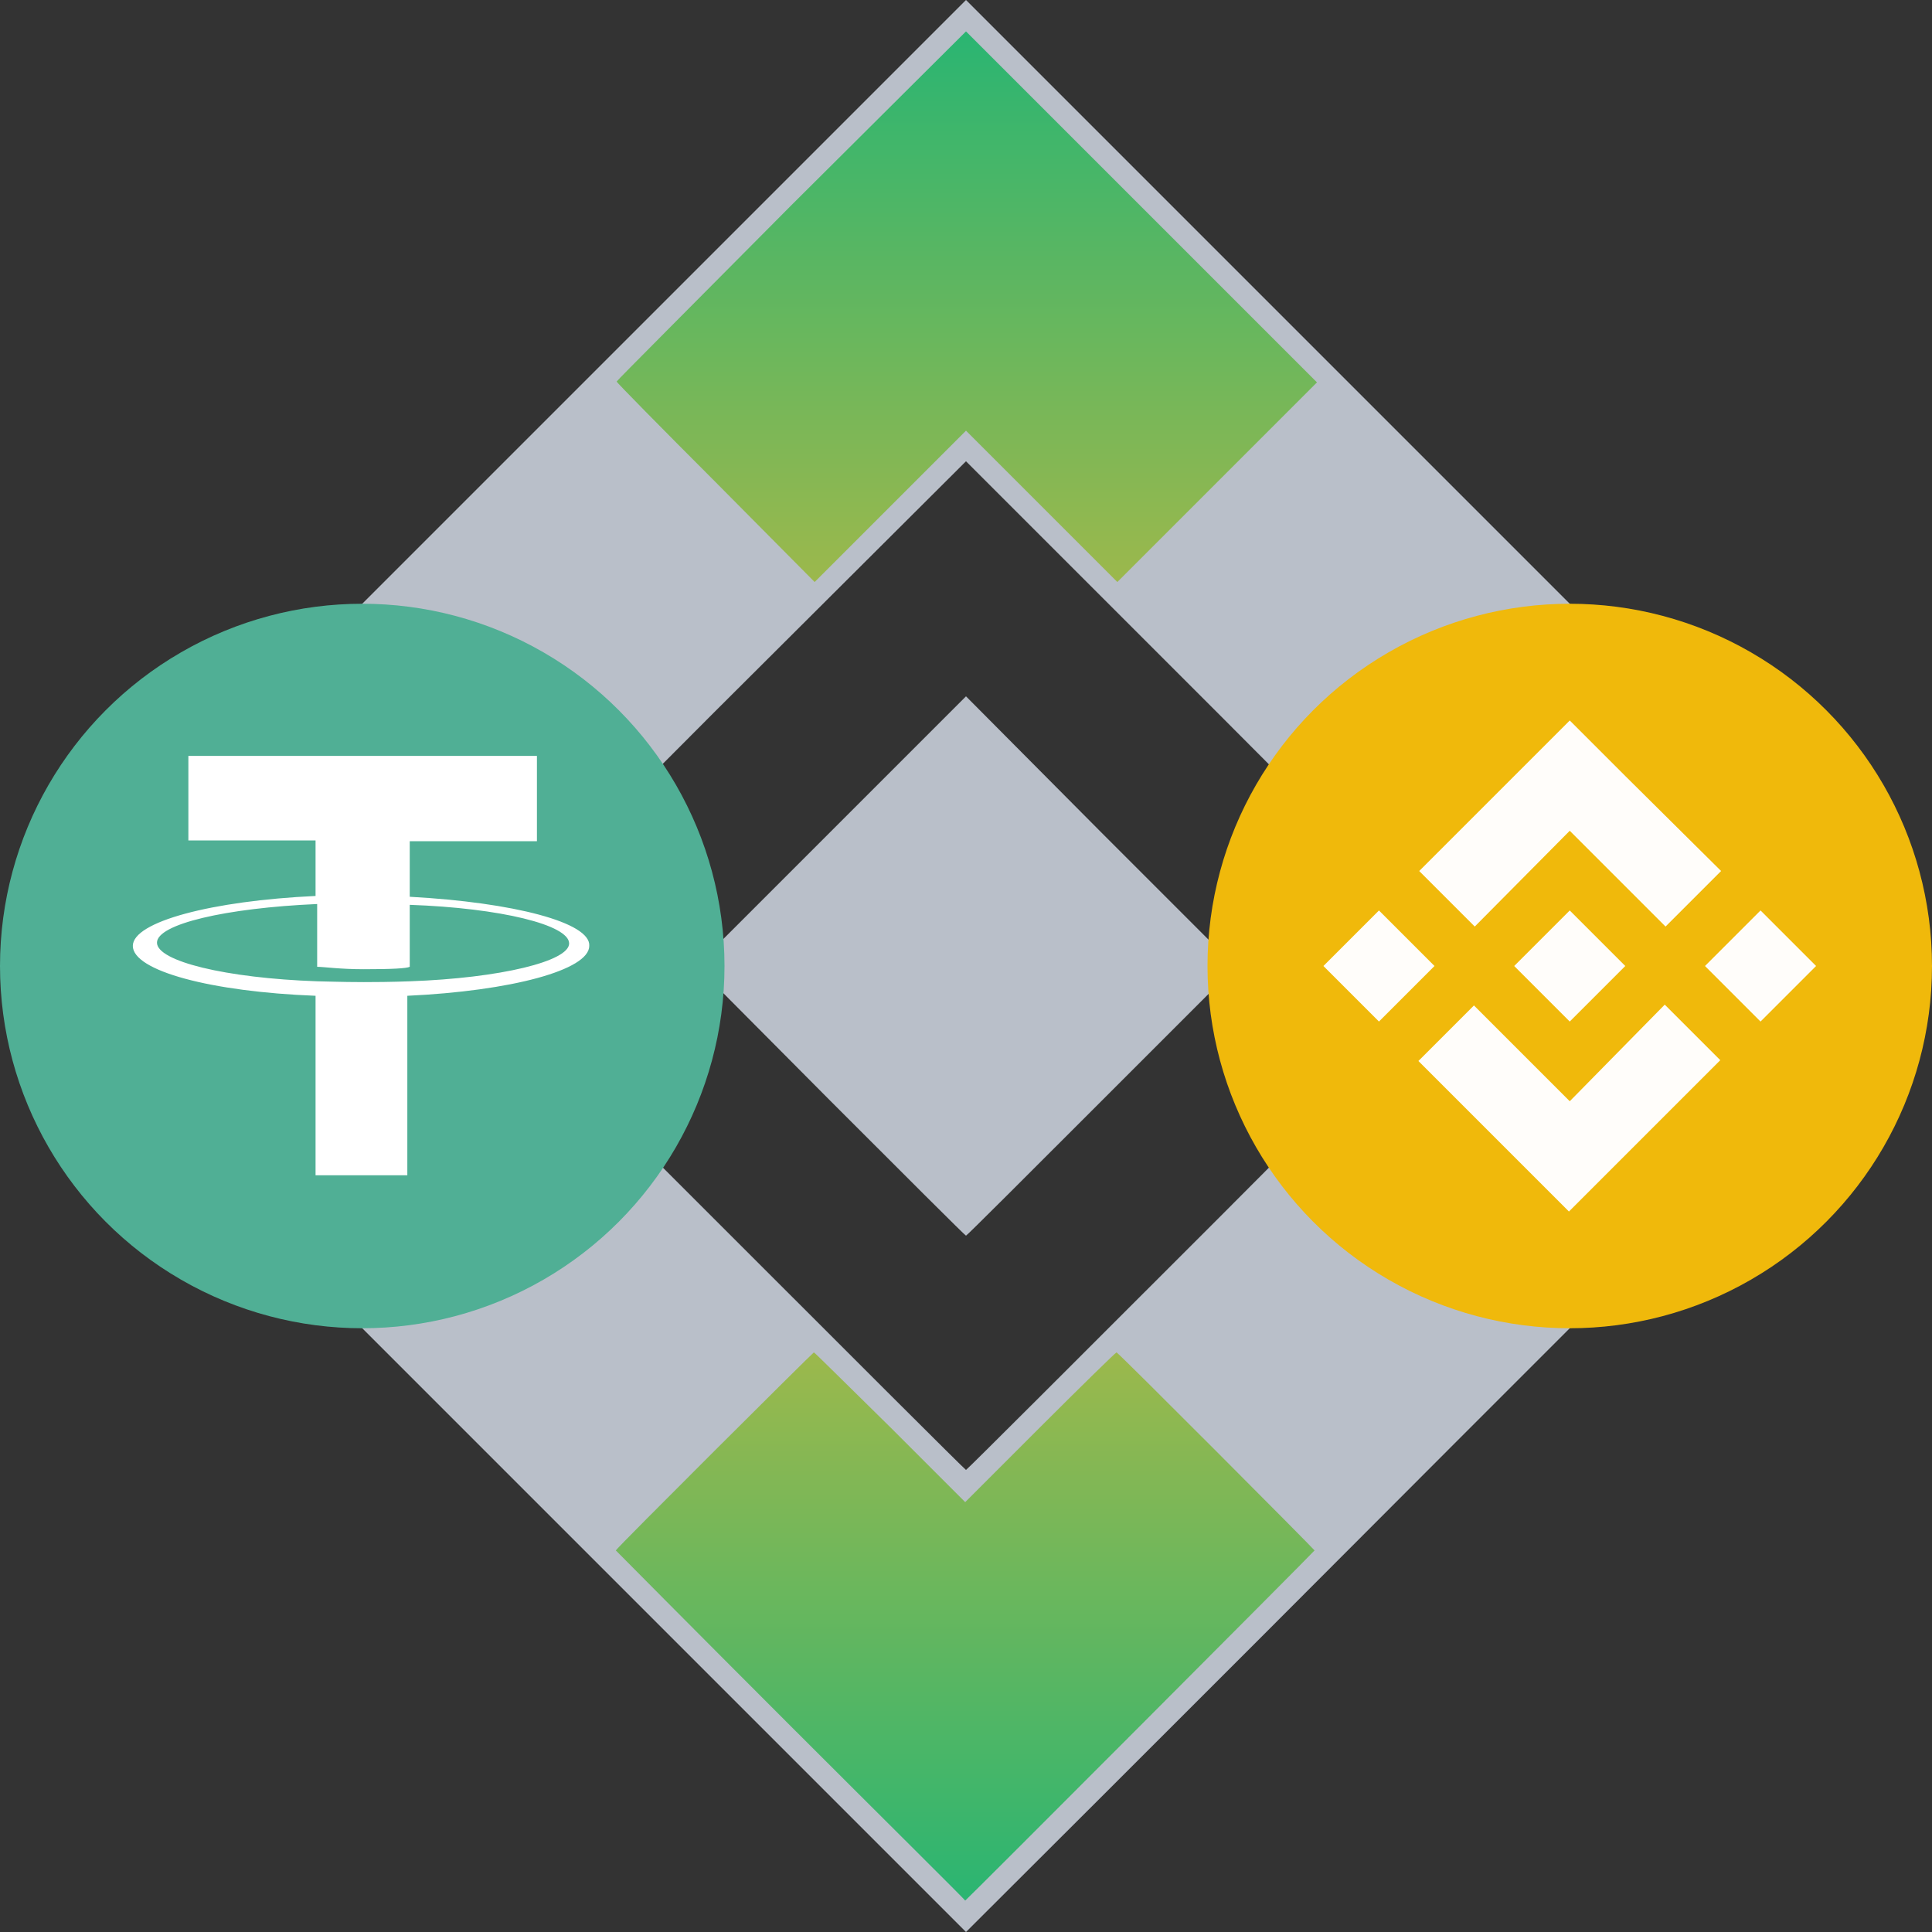 <?xml version="1.0" encoding="utf-8"?>
<!-- Generator: Adobe Illustrator 23.0.5, SVG Export Plug-In . SVG Version: 6.00 Build 0)  -->
<svg version="1.1" id="Layer_1" xmlns:v="https://vecta.io/nano"
	 xmlns="http://www.w3.org/2000/svg" xmlns:xlink="http://www.w3.org/1999/xlink" x="0px" y="0px" viewBox="0 0 240 240"
	 style="enable-background:new 0 0 240 240;" xml:space="preserve">
<rect x="0" y="0" width="240" height="240" fill="#333333" stroke="none"/>
<style type="text/css">
	.st0{fill:#B9BFC9;}
	.st1{fill:url(#SVGID_1_);}
	.st2{fill:url(#SVGID_2_);}
	.st3{fill:#F0B90B;}
	.st4{fill:#FFFDFA;}
	.st5{fill:#50AF95;}
	.st6{fill-rule:evenodd;clip-rule:evenodd;fill:#FFFFFF;}
</style>
<g>
	<path class="st0" d="M120,0L0,120l60,60c33,33,60,60,60,60s27.1-27,60-60l60-60L120,0z M151.4,151.3
		c-17.2,17.2-31.3,31.3-31.4,31.3s-14.2-14.1-31.4-31.3L57.3,120l31.3-31.4L120,57.3l31.3,31.3l31.3,31.4L151.4,151.3z"/>
	<g>
		
			<linearGradient id="SVGID_1_" gradientUnits="userSpaceOnUse" x1="119.9" y1="163" x2="119.9" y2="94.826" gradientTransform="matrix(1 0 0 -1 0 331)">
			<stop  offset="0" style="stop-color:#9CB84C"/>
			<stop  offset="1" style="stop-color:#2AB572"/>
		</linearGradient>
		<path class="st1" d="M98.2,214.4c-11.9-11.9-21.7-21.8-21.7-21.8c0-0.2,24.5-24.6,24.6-24.6s4.3,4.2,9.5,9.3l9.3,9.3l9.3-9.3
			c5.1-5.1,9.4-9.3,9.5-9.3c0.2,0,24.6,24.5,24.6,24.6s-43.3,43.5-43.4,43.5C120,236.1,110.2,226.4,98.2,214.4z"/>
		
			<linearGradient id="SVGID_2_" gradientUnits="userSpaceOnUse" x1="120.1" y1="258.7" x2="120.1" y2="327.1" gradientTransform="matrix(1 0 0 -1 0 331)">
			<stop  offset="0" style="stop-color:#9CB84C"/>
			<stop  offset="1" style="stop-color:#2AB572"/>
		</linearGradient>
		<path class="st2" d="M88.9,59.9c-6.8-6.8-12.3-12.4-12.3-12.5s9.8-9.9,21.7-21.9L120,3.9l21.8,21.8l21.8,21.8l-12.4,12.4
			l-12.4,12.4l-9.4-9.4l-9.4-9.4l-9.4,9.4l-9.4,9.4L88.9,59.9L88.9,59.9z"/>
	</g>
	<path class="st0" d="M103.2,136.8L86.5,120l16.8-16.8L120,86.5l16.7,16.8l16.8,16.8l-16.7,16.7c-9.2,9.2-16.7,16.7-16.8,16.7
		S112.4,146,103.2,136.8z"/>
</g>
<circle class="st3" cx="195" cy="120" r="45"/>
<path class="st4" d="M178.2,120l-6.9,6.9l-6.9-6.9l6.9-6.9L178.2,120z M195,103.2l11.9,11.9l6.9-6.9l-11.9-11.8l-6.9-6.9l-18.7,18.7
	l6.9,6.9L195,103.2z M218.7,113.1l-6.9,6.9l6.9,6.9l6.9-6.9L218.7,113.1z M195,136.8l-11.9-11.9l-6.9,6.9l18.7,18.7l18.8-18.8
	l-6.9-6.9L195,136.8z M195,126.9l6.9-6.9l-6.9-6.9l-6.9,6.9L195,126.9z"/>
<circle class="st5" cx="45" cy="120" r="45"/>
<path class="st6" d="M50.9,121.9L50.9,121.9c-0.3,0-2,0.1-5.7,0.1c-2.9,0-5.1-0.1-5.8-0.1l0,0c-11.4-0.4-19.9-2.5-19.9-4.8
	s8.5-4.3,19.9-4.8v7.8c0.8,0,2.8,0.3,5.8,0.3c3.5,0,5.3-0.1,5.7-0.3v-7.7c11.3,0.4,19.8,2.5,19.8,4.8
	C70.7,119.4,62.2,121.5,50.9,121.9L50.9,121.9L50.9,121.9z M50.9,111.4v-6.9h15.8V93.9H23.4v10.5h15.8v6.9
	c-12.9,0.6-22.7,3.2-22.7,6.2c0,3.1,9.7,5.7,22.7,6.2v22.3h11.4v-22.3c12.9-0.6,22.6-3.2,22.6-6.2C73.4,114.6,63.8,112.1,50.9,111.4
	L50.9,111.4L50.9,111.4z M50.9,111.4L50.9,111.4z"/>
</svg>
